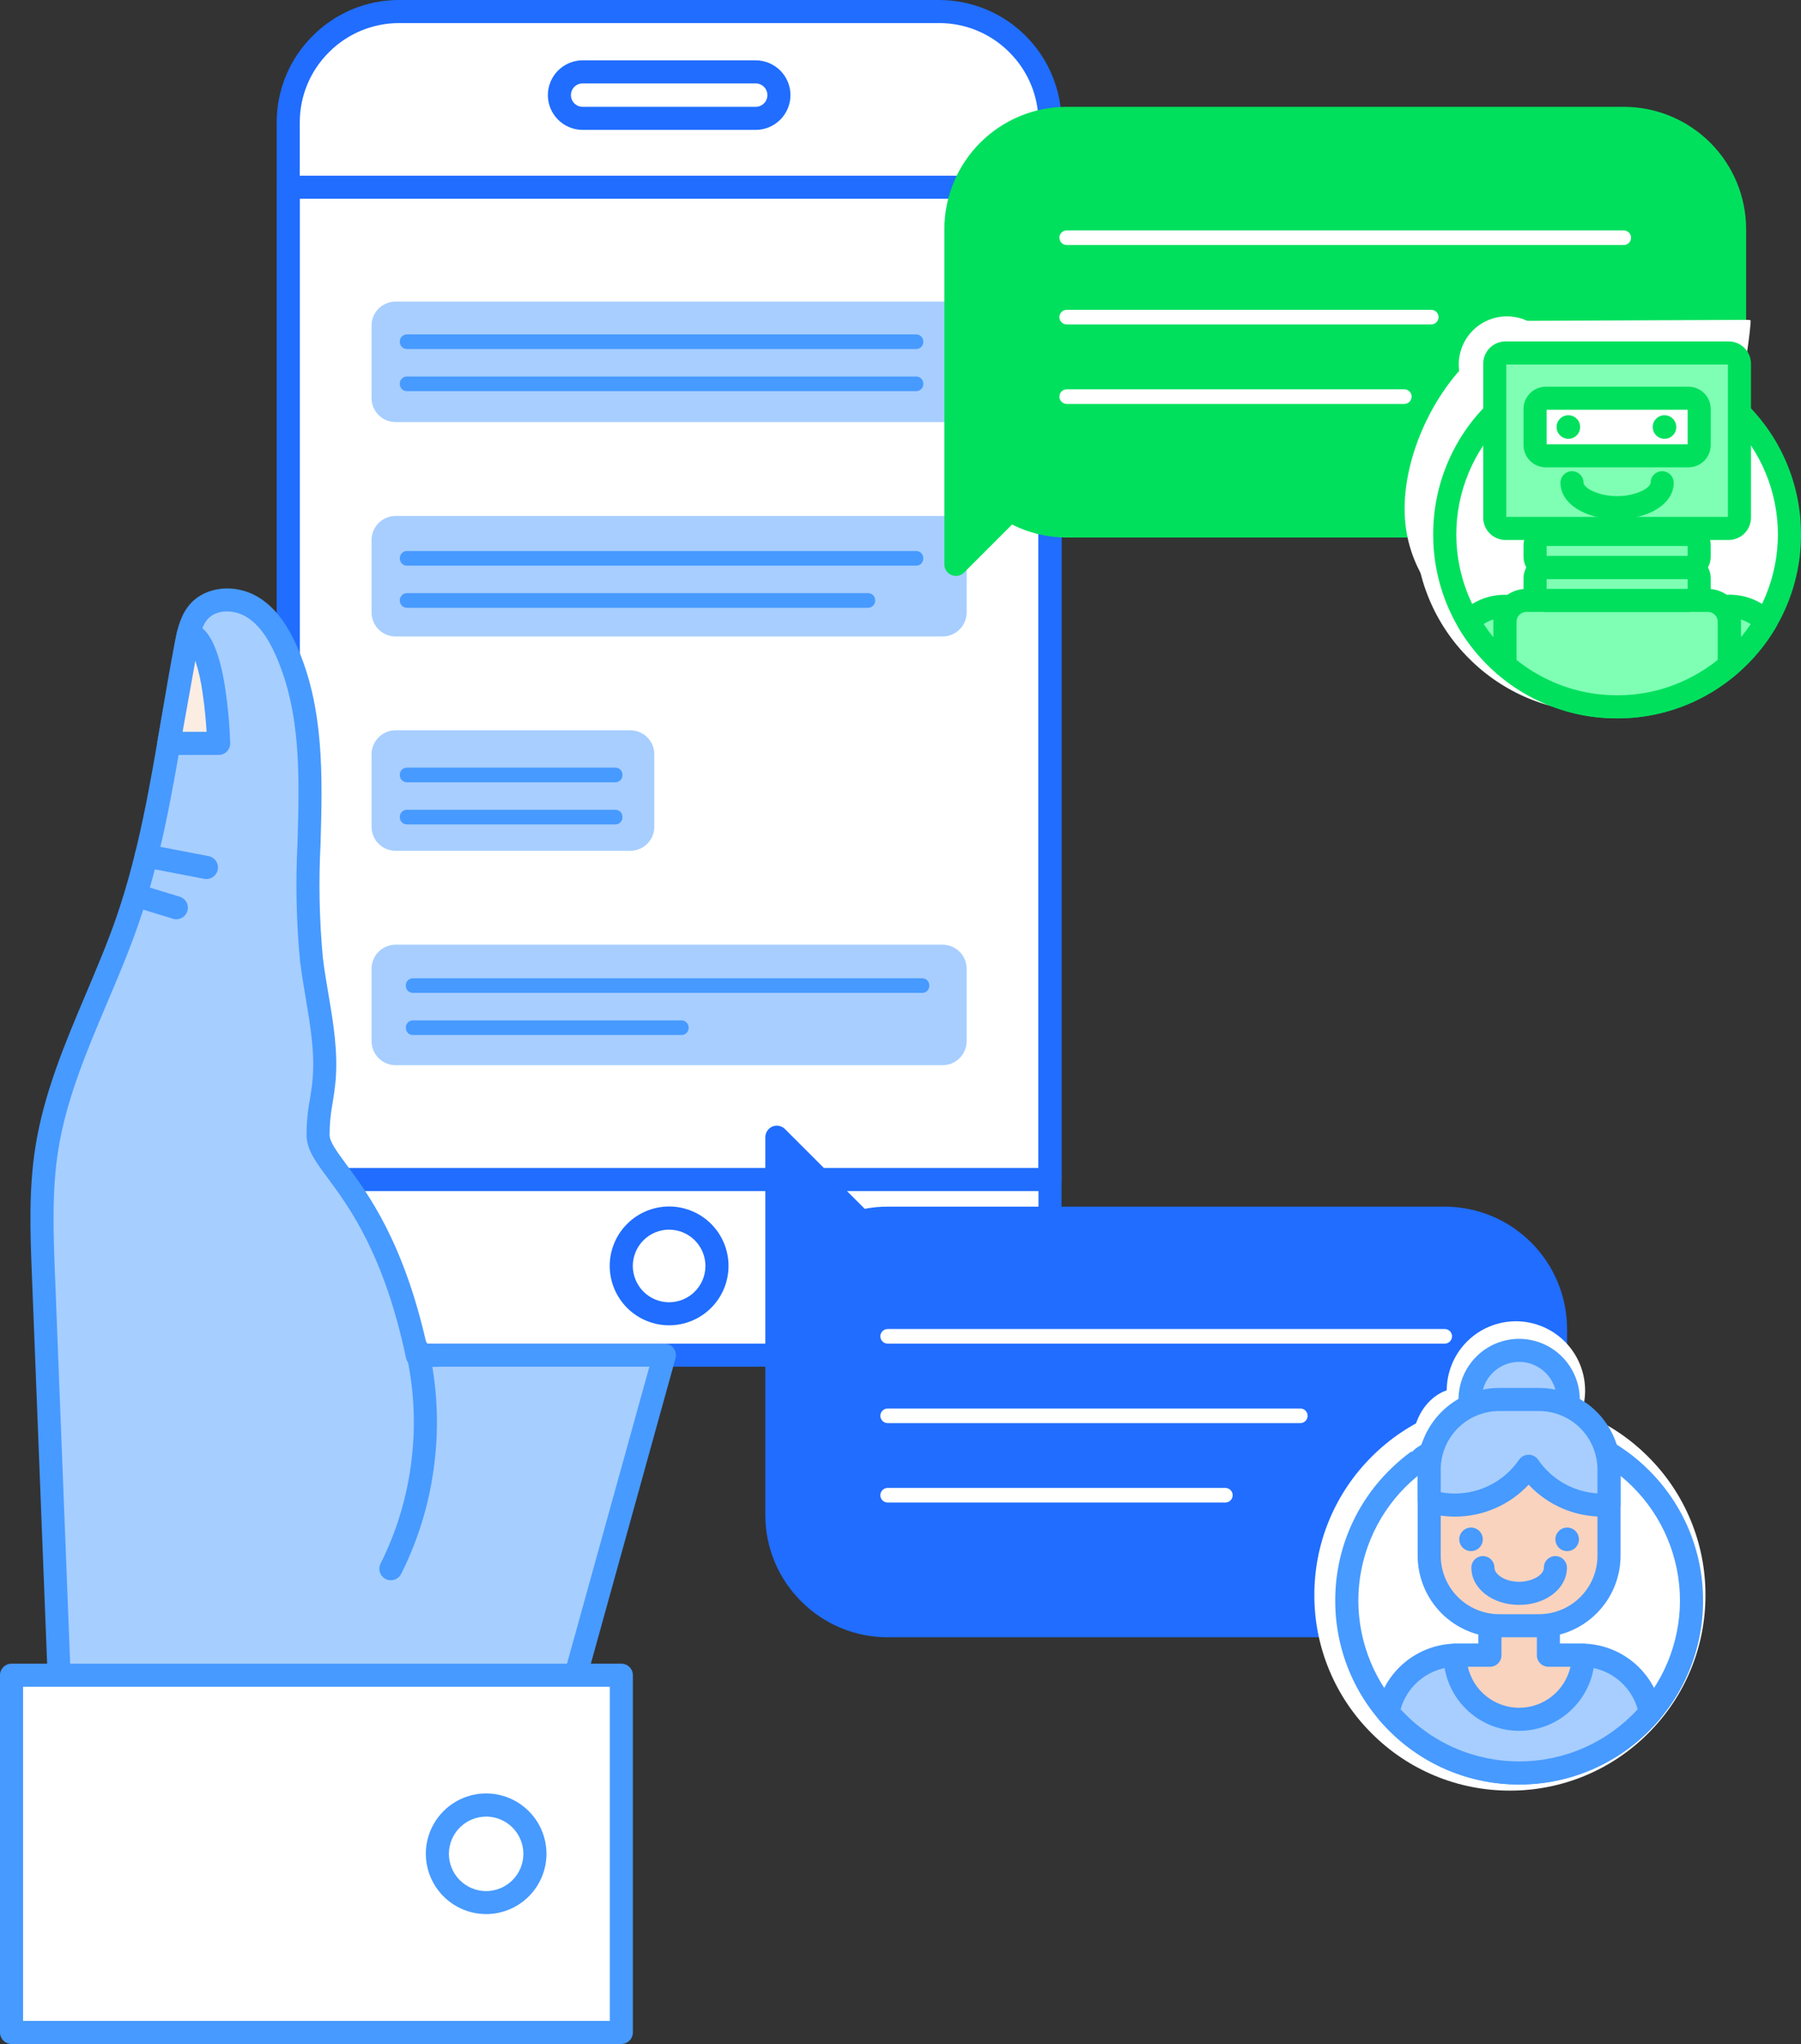 <svg xmlns="http://www.w3.org/2000/svg" xmlns:xlink="http://www.w3.org/1999/xlink" width="299.333" height="339.681" viewBox="0 0 299.333 339.681"><rect x="0" y="0" width="299.333" height="339.681" fill="#333333" stroke="none"/><defs><style>.a,.b{fill:none;}.b{clip-rule:evenodd;}.c{clip-path:url(#a);}.d{clip-path:url(#b);}.e{fill:#fff;}.f{clip-path:url(#c);}.g{fill:#206dff;}.h{clip-path:url(#e);}.i{clip-path:url(#g);}.j{clip-path:url(#i);}.k{clip-path:url(#k);}.l{clip-path:url(#m);}.m{fill:#a6ceff;}.n{clip-path:url(#o);}.o{fill:#479aff;}.p{clip-path:url(#q);}.q{clip-path:url(#s);}.r{clip-path:url(#u);}.s{clip-path:url(#w);}.t{clip-path:url(#y);}.u{fill:#fcede3;}.v{clip-path:url(#aa);}.w{clip-path:url(#ac);}.x{clip-path:url(#ae);}.y{clip-path:url(#ag);}.z{clip-path:url(#ai);}.aa{clip-path:url(#ak);}.ab{clip-path:url(#am);}.ac{clip-path:url(#ao);}.ad{clip-path:url(#aq);}.ae{clip-path:url(#as);}.af{clip-path:url(#au);}.ag{clip-path:url(#aw);}.ah{fill:#a7ceff;}.ai{clip-path:url(#ay);}.aj{clip-path:url(#ba);}.ak{clip-path:url(#bc);}.al{clip-path:url(#be);}.am{clip-path:url(#bg);}.an{clip-path:url(#bi);}.ao{clip-path:url(#bk);}.ap{clip-path:url(#bm);}.aq{clip-path:url(#bo);}.ar{clip-path:url(#bq);}.as{clip-path:url(#bs);}.at{clip-path:url(#bu);}.au{fill:#00e05d;}.av{clip-path:url(#bw);}.aw{clip-path:url(#by);}.ax{clip-path:url(#ca);}.ay{clip-path:url(#cc);}.az{clip-path:url(#ce);}.ba{clip-path:url(#cg);}.bb{clip-path:url(#ci);}.bc{clip-path:url(#ck);}.bd{clip-path:url(#cm);}.be{clip-path:url(#co);}.bf{fill:#7effb4;}.bg{clip-path:url(#cq);}.bh{clip-path:url(#cs);}.bi{clip-path:url(#cu);}.bj{clip-path:url(#cw);}.bk{clip-path:url(#cy);}.bl{clip-path:url(#da);}.bm{clip-path:url(#dc);}.bn{clip-path:url(#de);}.bo{clip-path:url(#dg);}.bp{clip-path:url(#di);}.bq{fill:#7fffb3;}.br{clip-path:url(#dk);}.bs{clip-path:url(#dm);}.bt{clip-path:url(#do);}.bu{clip-path:url(#dq);}.bv{clip-path:url(#ds);}.bw{clip-path:url(#du);}.bx{clip-path:url(#dw);}.by{clip-path:url(#dy);}.bz{clip-path:url(#ea);}.ca{fill:#f9d3be;}.cb{clip-path:url(#ec);}.cc{clip-path:url(#ee);}.cd{clip-path:url(#eg);}.ce{clip-path:url(#ei);}.cf{clip-path:url(#ek);}.cg{clip-path:url(#em);}.ch{clip-path:url(#eo);}.ci{clip-path:url(#eq);}.cj{clip-path:url(#es);}.ck{clip-path:url(#eu);}.cl{clip-path:url(#ew);}.cm{clip-path:url(#ey);}</style><clipPath id="a"><path class="a" d="M281.647-129.365H191.87a18.47,18.47,0,0,1-18.416-18.416V-334.24a18.47,18.47,0,0,1,18.416-18.416h89.777a18.47,18.47,0,0,1,18.416,18.416v186.46A18.47,18.47,0,0,1,281.647-129.365Z"/></clipPath><clipPath id="b"><path class="a" d="M-589,171H691V-582H-589Z"/></clipPath><clipPath id="c"><path class="a" d="M281.647-127.446H191.87a20.2,20.2,0,0,1-14.362-5.972,20.2,20.2,0,0,1-5.972-14.362V-334.24a20.2,20.2,0,0,1,5.972-14.362,20.2,20.2,0,0,1,14.362-5.972h89.777a20.353,20.353,0,0,1,20.334,20.334v186.46A20.353,20.353,0,0,1,281.647-127.446ZM191.87-350.737a16.415,16.415,0,0,0-11.651,4.847,16.393,16.393,0,0,0-4.847,11.651v186.46a16.415,16.415,0,0,0,4.847,11.65,16.393,16.393,0,0,0,11.651,4.847h89.777A16.415,16.415,0,0,0,293.3-136.13a16.34,16.34,0,0,0,4.847-11.65V-334.24a16.415,16.415,0,0,0-4.847-11.651,16.393,16.393,0,0,0-11.651-4.847Z"/></clipPath><clipPath id="e"><path class="a" d="M300.063-156.63H173.455a1.916,1.916,0,0,1-1.918-1.918V-323.459a1.916,1.916,0,0,1,1.918-1.918H300.063a1.916,1.916,0,0,1,1.918,1.918v164.911A1.916,1.916,0,0,1,300.063-156.63Zm-124.69-3.837H298.145V-321.541H175.373Z"/></clipPath><clipPath id="g"><path class="a" d="M251.146-334.9H222.384a3.875,3.875,0,0,1-3.862-3.862h0a3.875,3.875,0,0,1,3.862-3.862h28.762a3.875,3.875,0,0,1,3.862,3.862h0A3.875,3.875,0,0,1,251.146-334.9Z"/></clipPath><clipPath id="i"><path class="a" d="M251.146-332.987H222.384a5.791,5.791,0,0,1-5.78-5.78,5.791,5.791,0,0,1,5.78-5.781h28.762a5.791,5.791,0,0,1,5.781,5.781A5.791,5.791,0,0,1,251.146-332.987Zm-28.762-7.724a1.943,1.943,0,0,0-1.944,1.944,1.943,1.943,0,0,0,1.944,1.944h28.762a1.943,1.943,0,0,0,1.944-1.944,1.943,1.943,0,0,0-1.944-1.944Z"/></clipPath><clipPath id="k"><path class="a" d="M236.759-134.327a9.879,9.879,0,0,1-9.873-9.873,9.879,9.879,0,0,1,9.873-9.873,9.879,9.879,0,0,1,9.873,9.873A9.879,9.879,0,0,1,236.759-134.327Zm0-15.9a6.047,6.047,0,0,0-6.036,6.036,6.047,6.047,0,0,0,6.036,6.036,6.047,6.047,0,0,0,6.036-6.036A6.047,6.047,0,0,0,236.759-150.223Z"/></clipPath><clipPath id="m"><path class="a" d="M194.914-129.275c-5.64-26.716-16.331-31.371-16.5-36.589-.1-3.005.691-5.972.972-8.965.652-6.791-1.266-13.53-2.085-20.3-2.072-17.188,2.814-35.578-4.22-51.385-1.279-2.865-3.031-5.665-5.729-7.251s-6.522-1.573-8.658.716c-1.356,1.458-1.816,3.517-2.187,5.473-2.98,15.411-4.655,31.166-9.8,46-4.4,12.686-11.305,24.618-13.39,37.88-1.1,6.97-.831,14.08-.55,21.14q1.515,38.769,3.044,77.551l81.95,1.42L236-129.365H198.879Z"/></clipPath><clipPath id="o"><path class="a" d="M217.768-61.661h-.038l-81.95-1.42a1.91,1.91,0,0,1-1.88-1.842l-3.044-77.551c-.281-7.047-.563-14.323.576-21.511,1.407-8.914,4.949-17.29,8.377-25.386,1.765-4.182,3.606-8.5,5.09-12.814,3.67-10.615,5.6-21.971,7.456-32.957.716-4.195,1.445-8.53,2.264-12.789.46-2.366,1.01-4.63,2.673-6.42,2.583-2.775,7.328-3.235,11.037-1.074,2.634,1.547,4.757,4.195,6.509,8.121,4.63,10.385,4.3,21.83,3.99,32.905a131.05,131.05,0,0,0,.384,19.03c.243,1.982.588,4.029.921,6,.806,4.77,1.65,9.707,1.164,14.707-.115,1.138-.281,2.264-.46,3.351a28.23,28.23,0,0,0-.511,5.371c.038,1.164,1.2,2.724,2.8,4.9,3.568,4.821,9.477,12.789,13.313,29.811l2.379-.051h37.164a1.908,1.908,0,0,1,1.522.755,1.916,1.916,0,0,1,.32,1.675L219.584-63.068A1.863,1.863,0,0,1,217.768-61.661Zm-80.121-5.218L216.3-65.523l17.175-61.923H198.891l-3.939.09h-.038a1.929,1.929,0,0,1-1.88-1.522c-3.645-17.278-9.489-25.155-12.981-29.874-2.021-2.724-3.479-4.693-3.555-7.059a31.5,31.5,0,0,1,.563-6.088c.166-1.074.333-2.1.422-3.12.435-4.5-.332-8.965-1.125-13.7-.345-2.021-.691-4.105-.946-6.19A133.771,133.771,0,0,1,175-214.5c.307-11.139.614-21.651-3.658-31.243-1.407-3.172-3.031-5.256-4.949-6.369-1.893-1.113-4.757-1.266-6.279.371-.972,1.049-1.356,2.673-1.714,4.54-.818,4.208-1.547,8.517-2.251,12.7-1.88,11.139-3.837,22.662-7.622,33.57-1.535,4.438-3.389,8.824-5.192,13.057-3.338,7.891-6.791,16.037-8.121,24.49-1.074,6.816-.793,13.9-.524,20.769Z"/></clipPath><clipPath id="q"><path class="a" d="M190.515-91.958a1.839,1.839,0,0,1-.857-.2,1.916,1.916,0,0,1-.857-2.571A51.819,51.819,0,0,0,193.955-112a52.085,52.085,0,0,0-.972-17.994,1.911,1.911,0,0,1,1.432-2.3,1.91,1.91,0,0,1,2.3,1.432,55.571,55.571,0,0,1,1.049,19.311,55.746,55.746,0,0,1-5.538,18.531A1.952,1.952,0,0,1,190.515-91.958Z"/></clipPath><clipPath id="s"><path class="a" d="M127.466-76.176H228.817v59.365H127.466Z"/></clipPath><clipPath id="u"><path class="a" d="M228.817-14.893H127.466a1.916,1.916,0,0,1-1.918-1.918V-76.176a1.916,1.916,0,0,1,1.918-1.918H228.817a1.916,1.916,0,0,1,1.918,1.918v59.365A1.924,1.924,0,0,1,228.817-14.893Zm-99.432-3.837H226.9V-74.258H129.385Z"/></clipPath><clipPath id="w"><path class="a" d="M206.347-36.48a10.043,10.043,0,0,1-10.026-10.026,10.043,10.043,0,0,1,10.026-10.026,10.043,10.043,0,0,1,10.026,10.026A10.034,10.034,0,0,1,206.347-36.48Zm0-16.2a6.2,6.2,0,0,0-6.19,6.19,6.2,6.2,0,0,0,6.19,6.19,6.2,6.2,0,0,0,6.19-6.19A6.2,6.2,0,0,0,206.347-52.683Z"/></clipPath><clipPath id="y"><path class="a" d="M153.607-231.035h8.3s-.473-17.521-5.039-18.2Z"/></clipPath><clipPath id="aa"><path class="a" d="M161.906-229.117h-8.3a1.921,1.921,0,0,1-1.471-.691,1.94,1.94,0,0,1-.422-1.573l3.261-18.2a1.92,1.92,0,0,1,2.174-1.56c2.89.435,4.745,3.926,5.832,10.96a79.3,79.3,0,0,1,.831,9.08,1.95,1.95,0,0,1-.537,1.394A1.867,1.867,0,0,1,161.906-229.117Zm-6.011-3.837h3.99c-.1-1.6-.294-3.977-.652-6.382a31.788,31.788,0,0,0-1.215-5.448Z"/></clipPath><clipPath id="ac"><path class="a" d="M159.847-208.488a1.7,1.7,0,0,1-.358-.038l-9.988-1.918a1.921,1.921,0,0,1-1.522-2.251,1.921,1.921,0,0,1,2.251-1.522l9.988,1.918a1.922,1.922,0,0,1,1.522,2.251A1.928,1.928,0,0,1,159.847-208.488Z"/></clipPath><clipPath id="ae"><path class="a" d="M154.86-201.8a1.727,1.727,0,0,1-.563-.09l-6.279-1.918a1.922,1.922,0,0,1-1.279-2.392,1.922,1.922,0,0,1,2.391-1.279l6.279,1.918a1.922,1.922,0,0,1,1.279,2.391A1.922,1.922,0,0,1,154.86-201.8Z"/></clipPath><clipPath id="ag"><path class="a" d="M365.669-152.141h-92.59a18.714,18.714,0,0,0-4.425.537L254.663-165.6v62.78A18.47,18.47,0,0,0,273.079-84.4h92.59a18.47,18.47,0,0,0,18.416-18.416v-30.91A18.47,18.47,0,0,0,365.669-152.141Z"/></clipPath><clipPath id="ai"><path class="a" d="M365.669-82.481h-92.59a20.2,20.2,0,0,1-14.362-5.972,20.194,20.194,0,0,1-5.972-14.362v-62.767a1.937,1.937,0,0,1,1.189-1.778,1.909,1.909,0,0,1,2.084.422l13.249,13.249a20.036,20.036,0,0,1,3.811-.358h92.59A20.353,20.353,0,0,1,386-133.713v30.91a20.2,20.2,0,0,1-5.972,14.362A20.213,20.213,0,0,1,365.669-82.481ZM256.581-160.953v58.137a16.415,16.415,0,0,0,4.847,11.651,16.393,16.393,0,0,0,11.65,4.847h92.59a16.415,16.415,0,0,0,11.651-4.847,16.393,16.393,0,0,0,4.847-11.651v-30.91a16.415,16.415,0,0,0-4.847-11.651,16.341,16.341,0,0,0-11.651-4.847h-92.59a16.5,16.5,0,0,0-3.965.486,1.905,1.905,0,0,1-1.816-.5Z"/></clipPath><clipPath id="ak"><path class="a" d="M365.669-131.283a1.223,1.223,0,0,0,1.215-1.215,1.223,1.223,0,0,0-1.215-1.215h-92.59a1.223,1.223,0,0,0-1.215,1.215,1.223,1.223,0,0,0,1.215,1.215Z"/></clipPath><clipPath id="am"><path class="a" d="M341.669-118.072a1.223,1.223,0,0,0,1.215-1.215,1.223,1.223,0,0,0-1.215-1.215h-68.59a1.223,1.223,0,0,0-1.215,1.215,1.223,1.223,0,0,0,1.215,1.215Z"/></clipPath><clipPath id="ao"><path class="a" d="M329.208-104.874a1.223,1.223,0,0,0,1.215-1.215,1.223,1.223,0,0,0-1.215-1.215h-56.13a1.223,1.223,0,0,0-1.215,1.215,1.223,1.223,0,0,0,1.215,1.215Z"/></clipPath><clipPath id="aq"><path class="a" d="M378.036-59.935a28.647,28.647,0,0,0,28.647-28.647,28.647,28.647,0,0,0-28.647-28.647,28.647,28.647,0,0,0-28.647,28.647A28.647,28.647,0,0,0,378.036-59.935Z"/></clipPath><clipPath id="as"><path class="a" d="M376.5-57a32.31,32.31,0,0,1-22.981-9.519A32.31,32.31,0,0,1,344-89.5a32.311,32.311,0,0,1,9.519-22.981A32.311,32.311,0,0,1,376.5-122a32.311,32.311,0,0,1,22.981,9.519A32.311,32.311,0,0,1,409-89.5a32.31,32.31,0,0,1-9.519,22.981A32.334,32.334,0,0,1,376.5-57Zm0-61A28.54,28.54,0,0,0,348-89.5,28.54,28.54,0,0,0,376.5-61,28.54,28.54,0,0,0,405-89.5,28.54,28.54,0,0,0,376.5-118Z"/></clipPath><clipPath id="au"><path class="a" d="M378.036-58.016a30.386,30.386,0,0,1-21.613-8.952,30.387,30.387,0,0,1-8.952-21.613,30.387,30.387,0,0,1,8.952-21.613,30.386,30.386,0,0,1,21.613-8.952,30.387,30.387,0,0,1,21.613,8.952A30.387,30.387,0,0,1,408.6-88.581a30.387,30.387,0,0,1-8.952,21.613A30.409,30.409,0,0,1,378.036-58.016Zm0-57.293a26.766,26.766,0,0,0-26.728,26.728,26.766,26.766,0,0,0,26.728,26.728,26.766,26.766,0,0,0,26.729-26.728A26.766,26.766,0,0,0,378.036-115.31Z"/></clipPath><clipPath id="aw"><path class="a" d="M191.3-304.455h90.908a4,4,0,0,1,4,4v12.027a4,4,0,0,1-4,4H191.3a4,4,0,0,1-4-4v-12.027A4,4,0,0,1,191.3-304.455Z"/></clipPath><clipPath id="ay"><path class="a" d="M277.888-296.57A1.175,1.175,0,0,0,279-297.785,1.174,1.174,0,0,0,277.888-299H193.112A1.174,1.174,0,0,0,192-297.785a1.175,1.175,0,0,0,1.112,1.215Z"/></clipPath><clipPath id="ba"><path class="a" d="M277.888-289.57A1.175,1.175,0,0,0,279-290.785,1.174,1.174,0,0,0,277.888-292H193.112A1.174,1.174,0,0,0,192-290.785a1.175,1.175,0,0,0,1.112,1.215Z"/></clipPath><clipPath id="bc"><path class="a" d="M191.3-268.826h90.908a4,4,0,0,1,4,4V-252.8a4,4,0,0,1-4,4H191.3a4,4,0,0,1-4-4v-12.027A4,4,0,0,1,191.3-268.826Z"/></clipPath><clipPath id="be"><path class="a" d="M277.888-260.57A1.175,1.175,0,0,0,279-261.785,1.174,1.174,0,0,0,277.888-263H193.112A1.174,1.174,0,0,0,192-261.785a1.175,1.175,0,0,0,1.112,1.215Z"/></clipPath><clipPath id="bg"><path class="a" d="M269.888-253.57A1.175,1.175,0,0,0,271-254.785,1.174,1.174,0,0,0,269.888-256H193.112A1.174,1.174,0,0,0,192-254.785a1.175,1.175,0,0,0,1.112,1.215Z"/></clipPath><clipPath id="bi"><path class="a" d="M191.3-233.209h39a4,4,0,0,1,4,4v12.027a4,4,0,0,1-4,4h-39a4,4,0,0,1-4-4v-12.027A4,4,0,0,1,191.3-233.209Z"/></clipPath><clipPath id="bk"><path class="a" d="M227.888-224.57A1.175,1.175,0,0,0,229-225.785,1.174,1.174,0,0,0,227.888-227H193.112A1.174,1.174,0,0,0,192-225.785a1.175,1.175,0,0,0,1.112,1.215Z"/></clipPath><clipPath id="bm"><path class="a" d="M227.888-217.57A1.175,1.175,0,0,0,229-218.785,1.174,1.174,0,0,0,227.888-220H193.112A1.174,1.174,0,0,0,192-218.785a1.175,1.175,0,0,0,1.112,1.215Z"/></clipPath><clipPath id="bo"><path class="a" d="M191.3-197.58h90.908a4,4,0,0,1,4,4v12.027a4,4,0,0,1-4,4H191.3a4,4,0,0,1-4-4V-193.58A4,4,0,0,1,191.3-197.58Z"/></clipPath><clipPath id="bq"><path class="a" d="M278.888-189.57A1.175,1.175,0,0,0,280-190.785,1.174,1.174,0,0,0,278.888-192H194.112A1.174,1.174,0,0,0,193-190.785a1.175,1.175,0,0,0,1.112,1.215Z"/></clipPath><clipPath id="bs"><path class="a" d="M238.888-182.57A1.175,1.175,0,0,0,240-183.785,1.174,1.174,0,0,0,238.888-185H194.112A1.174,1.174,0,0,0,193-183.785a1.175,1.175,0,0,0,1.112,1.215Z"/></clipPath><clipPath id="bu"><path class="a" d="M395.428-334.9h-92.59a18.47,18.47,0,0,0-18.416,18.416v55.708l8.991-8.991a18.208,18.208,0,0,0,9.425,2.609h92.59c10.129,0,4.809-21.907,4.809-32.036q7.83-1.352,9.643-.8c4.754,1.443,3.214-4.752,2.852-3.087a86.538,86.538,0,0,1,1.113-13.4A18.47,18.47,0,0,0,395.428-334.9Z"/></clipPath><clipPath id="bw"><path class="a" d="M284.422-258.863a2.052,2.052,0,0,1-.729-.141,1.924,1.924,0,0,1-1.189-1.778v-55.708a20.353,20.353,0,0,1,20.334-20.334h92.59a20.353,20.353,0,0,1,20.334,20.334v30.91a20.353,20.353,0,0,1-20.334,20.334h-92.59a20.15,20.15,0,0,1-9.08-2.161l-7.98,7.98A1.907,1.907,0,0,1,284.422-258.863Zm18.416-74.123a16.415,16.415,0,0,0-11.651,4.847,16.393,16.393,0,0,0-4.847,11.651v51.078l5.717-5.717a1.917,1.917,0,0,1,2.34-.294,16.366,16.366,0,0,0,8.44,2.34h92.59a16.415,16.415,0,0,0,11.651-4.847,16.393,16.393,0,0,0,4.847-11.65q-9.732-7.95-9.732-11.859,0-6.394,9.732-19.051a16.415,16.415,0,0,0-4.847-11.651,16.393,16.393,0,0,0-11.651-4.847Z"/></clipPath><clipPath id="by"><path class="a" d="M391.316-236.191a30.387,30.387,0,0,1-21.613-8.952,30.387,30.387,0,0,1-8.952-21.613,30.387,30.387,0,0,1,8.952-21.613,30.387,30.387,0,0,1,21.613-8.952,30.387,30.387,0,0,1,21.613,8.952,30.387,30.387,0,0,1,8.952,21.613,30.387,30.387,0,0,1-8.952,21.613A30.365,30.365,0,0,1,391.316-236.191Zm0-57.293a26.766,26.766,0,0,0-26.728,26.728,26.766,26.766,0,0,0,26.728,26.728,26.766,26.766,0,0,0,26.728-26.728A26.758,26.758,0,0,0,391.316-293.485Z"/></clipPath><clipPath id="ca"><path class="a" d="M396.416-239a38.415,38.415,0,0,1-25.869-9.687c-6.9-6.242-11.547-12.524-11.547-21.353s4.643-19.182,11.547-25.424a66.085,66.085,0,0,1,8.218-5.788s33.161-.159,37.184-.159c.245,0,.574,0,.568.159C416.194-293.485,406.2-239,396.416-239ZM384.9-294.4c-11.31,4.5-19.9,10.324-19.9,22.26C365-256.08,379.362-243,397-243S388.815-295.96,384.9-294.4Z"/></clipPath><clipPath id="cc"><path class="b" d="M376-286a8,8,0,0,0,8-8,8,8,0,0,0-8-8,8,8,0,0,0-8,8A8,8,0,0,0,376-286Z"/></clipPath><clipPath id="ce"><path class="a" d="M394.316-237.11a28.647,28.647,0,0,0,28.647-28.647A28.647,28.647,0,0,0,394.316-294.4a28.647,28.647,0,0,0-28.647,28.647A28.647,28.647,0,0,0,394.316-237.11Z"/></clipPath><clipPath id="cg"><path class="a" d="M394.316-235.191a30.387,30.387,0,0,1-21.613-8.952,30.387,30.387,0,0,1-8.952-21.613,30.387,30.387,0,0,1,8.952-21.613,30.387,30.387,0,0,1,21.613-8.952,30.387,30.387,0,0,1,21.613,8.952,30.387,30.387,0,0,1,8.952,21.613,30.387,30.387,0,0,1-8.952,21.613A30.365,30.365,0,0,1,394.316-235.191Zm0-57.293a26.766,26.766,0,0,0-26.728,26.728,26.766,26.766,0,0,0,26.728,26.728,26.766,26.766,0,0,0,26.728-26.728A26.758,26.758,0,0,0,394.316-292.485Z"/></clipPath><clipPath id="ci"><path class="a" d="M395.428-313.855a1.223,1.223,0,0,0,1.215-1.215,1.223,1.223,0,0,0-1.215-1.215h-92.59a1.223,1.223,0,0,0-1.215,1.215,1.223,1.223,0,0,0,1.215,1.215Z"/></clipPath><clipPath id="ck"><path class="a" d="M363.428-300.657a1.223,1.223,0,0,0,1.215-1.215,1.223,1.223,0,0,0-1.215-1.215h-60.59a1.223,1.223,0,0,0-1.215,1.215,1.223,1.223,0,0,0,1.215,1.215Z"/></clipPath><clipPath id="cm"><path class="a" d="M358.955-287.446a1.223,1.223,0,0,0,1.215-1.215,1.223,1.223,0,0,0-1.215-1.215H302.838a1.223,1.223,0,0,0-1.215,1.215,1.223,1.223,0,0,0,1.215,1.215Z"/></clipPath><clipPath id="co"><path class="a" d="M412.962-253.824a9,9,0,0,0-1.036.064,3.526,3.526,0,0,1,1.036,2.507v7.238a28.951,28.951,0,0,0,6.062-7.238A8.409,8.409,0,0,0,412.962-253.824Z"/></clipPath><clipPath id="cq"><path class="a" d="M412.962-242.1a1.8,1.8,0,0,1-.806-.179,1.916,1.916,0,0,1-1.113-1.739v-7.238a1.615,1.615,0,0,0-.473-1.151,1.906,1.906,0,0,1-.46-1.982,1.935,1.935,0,0,1,1.586-1.279,10.877,10.877,0,0,1,1.279-.077,10.329,10.329,0,0,1,7.443,3.146,1.913,1.913,0,0,1,.281,2.3,30.256,30.256,0,0,1-6.471,7.724A1.9,1.9,0,0,1,412.962-242.1Zm1.918-9.528a3.586,3.586,0,0,1,.013.371v2.571a24.626,24.626,0,0,0,1.624-2.174A6.592,6.592,0,0,0,414.88-251.625Z"/></clipPath><clipPath id="cs"><path class="a" d="M375.67-244.016v-7.238a3.527,3.527,0,0,1,1.036-2.507,9.374,9.374,0,0,0-1.036-.064,8.409,8.409,0,0,0-6.062,2.57A28.949,28.949,0,0,0,375.67-244.016Z"/></clipPath><clipPath id="cu"><path class="a" d="M375.67-242.1a1.922,1.922,0,0,1-1.253-.46,31.012,31.012,0,0,1-6.471-7.724,1.913,1.913,0,0,1,.281-2.3,10.278,10.278,0,0,1,7.443-3.146,11.04,11.04,0,0,1,1.279.077,1.935,1.935,0,0,1,1.586,1.279,1.906,1.906,0,0,1-.46,1.982,1.615,1.615,0,0,0-.473,1.151V-244a1.9,1.9,0,0,1-1.113,1.739A2.037,2.037,0,0,1,375.67-242.1Zm-3.542-8.76c.512.755,1.049,1.484,1.624,2.174v-2.571a3.586,3.586,0,0,1,.013-.371A6.594,6.594,0,0,0,372.127-250.857Z"/></clipPath><clipPath id="cw"><path class="a" d="M411.926-253.76a3.519,3.519,0,0,0-2.494-1.036h-30.22a3.519,3.519,0,0,0-2.494,1.036,3.527,3.527,0,0,0-1.036,2.507v7.238a28.673,28.673,0,0,0,6.382,4.156,28.538,28.538,0,0,0,12.264,2.75,28.539,28.539,0,0,0,12.264-2.75,28.235,28.235,0,0,0,6.382-4.156v-7.238A3.592,3.592,0,0,0,411.926-253.76Z"/></clipPath><clipPath id="cy"><path class="a" d="M394.316-235.191a30.155,30.155,0,0,1-13.083-2.941,31.006,31.006,0,0,1-6.816-4.425,1.913,1.913,0,0,1-.665-1.458v-7.238a5.448,5.448,0,0,1,1.6-3.862A5.428,5.428,0,0,1,379.2-256.7h30.22a5.406,5.406,0,0,1,3.849,1.586h0a5.417,5.417,0,0,1,1.6,3.862v7.238a1.933,1.933,0,0,1-.665,1.458,30.548,30.548,0,0,1-6.816,4.425A30.241,30.241,0,0,1,394.316-235.191Zm-16.728-9.719a26.659,26.659,0,0,0,5.295,3.312,26.537,26.537,0,0,0,11.433,2.571,26.313,26.313,0,0,0,11.433-2.571,27.414,27.414,0,0,0,5.294-3.312v-6.343a1.615,1.615,0,0,0-.473-1.151h0a1.607,1.607,0,0,0-1.138-.473h-30.22a1.586,1.586,0,0,0-1.138.473,1.615,1.615,0,0,0-.473,1.151v6.343Z"/></clipPath><clipPath id="da"><path class="a" d="M406.171-254.8h-23.7a1.8,1.8,0,0,1-1.79-1.79v-1.893a1.8,1.8,0,0,1,1.79-1.79h23.7a1.8,1.8,0,0,1,1.79,1.79v1.893A1.8,1.8,0,0,1,406.171-254.8Z"/></clipPath><clipPath id="dc"><path class="a" d="M406.171-252.878h-23.7a3.711,3.711,0,0,1-3.709-3.709v-1.893a3.711,3.711,0,0,1,3.709-3.709h23.7a3.712,3.712,0,0,1,3.709,3.709v1.893A3.711,3.711,0,0,1,406.171-252.878Zm-23.57-3.837h23.442v-1.637H382.6Z"/></clipPath><clipPath id="de"><path class="a" d="M406.171-260.283h-23.7a1.8,1.8,0,0,1-1.79-1.79v-1.893a1.8,1.8,0,0,1,1.79-1.79h23.7a1.8,1.8,0,0,1,1.79,1.79v1.893A1.8,1.8,0,0,1,406.171-260.283Z"/></clipPath><clipPath id="dg"><path class="a" d="M406.171-258.364h-23.7a3.711,3.711,0,0,1-3.709-3.709v-1.893a3.711,3.711,0,0,1,3.709-3.709h23.7a3.711,3.711,0,0,1,3.709,3.709v1.893A3.72,3.72,0,0,1,406.171-258.364ZM382.6-262.2h23.442v-1.637H382.6Z"/></clipPath><clipPath id="di"><path class="a" d="M412.859-266.756H375.772a1.8,1.8,0,0,1-1.79-1.79v-25.578a1.8,1.8,0,0,1,1.79-1.79h37.087a1.8,1.8,0,0,1,1.79,1.79v25.578A1.8,1.8,0,0,1,412.859-266.756Z"/></clipPath><clipPath id="dk"><path class="a" d="M412.859-264.838H375.772a3.711,3.711,0,0,1-3.709-3.709v-25.578a3.711,3.711,0,0,1,3.709-3.709h37.087a3.711,3.711,0,0,1,3.709,3.709v25.578A3.711,3.711,0,0,1,412.859-264.838ZM375.9-268.675h36.832V-294H375.9Z"/></clipPath><clipPath id="dm"><path class="a" d="M406.171-278.826h-23.7a1.8,1.8,0,0,1-1.79-1.79V-286.6a1.8,1.8,0,0,1,1.79-1.79h23.7a1.8,1.8,0,0,1,1.79,1.79v5.985A1.8,1.8,0,0,1,406.171-278.826Z"/></clipPath><clipPath id="do"><path class="a" d="M406.171-276.908h-23.7a3.711,3.711,0,0,1-3.709-3.709V-286.6a3.711,3.711,0,0,1,3.709-3.709h23.7a3.712,3.712,0,0,1,3.709,3.709v5.985A3.711,3.711,0,0,1,406.171-276.908Zm-23.57-3.837h23.442v-5.729H382.6Z"/></clipPath><clipPath id="dq"><path class="a" d="M387.6-282.225a1.956,1.956,0,0,0,0-2.767,1.956,1.956,0,0,0-2.767,0,1.957,1.957,0,0,0,0,2.767A1.957,1.957,0,0,0,387.6-282.225Z"/></clipPath><clipPath id="ds"><path class="a" d="M402.194-281.653a1.957,1.957,0,0,0,1.957-1.957,1.957,1.957,0,0,0-1.957-1.957,1.957,1.957,0,0,0-1.957,1.957A1.957,1.957,0,0,0,402.194-281.653Z"/></clipPath><clipPath id="du"><path class="a" d="M394.316-268.3c-5.371,0-9.412-2.6-9.412-6.049a1.916,1.916,0,0,1,1.918-1.918,1.916,1.916,0,0,1,1.918,1.918c0,.294.371.78,1.2,1.241a9.445,9.445,0,0,0,4.374.972,9.407,9.407,0,0,0,4.374-.972c.831-.46,1.2-.959,1.2-1.241a1.916,1.916,0,0,1,1.918-1.918,1.916,1.916,0,0,1,1.918,1.918C403.741-270.91,399.687-268.3,394.316-268.3Z"/></clipPath><clipPath id="dw"><path class="a" d="M378.036-59.935A28.567,28.567,0,0,0,399.841-70a11.677,11.677,0,0,0-11.446-9.5H367.677A11.69,11.69,0,0,0,356.231-70,28.566,28.566,0,0,0,378.036-59.935Z"/></clipPath><clipPath id="dy"><path class="a" d="M378.036-58.016a30.516,30.516,0,0,1-23.263-10.743,1.9,1.9,0,0,1-.422-1.6,13.566,13.566,0,0,1,13.326-11.075h20.718a13.566,13.566,0,0,1,13.326,11.075,1.951,1.951,0,0,1-.422,1.6A30.556,30.556,0,0,1,378.036-58.016ZM358.328-70.524a26.692,26.692,0,0,0,19.707,8.671,26.692,26.692,0,0,0,19.707-8.671,9.722,9.722,0,0,0-9.349-7.059H367.677A9.722,9.722,0,0,0,358.328-70.524Z"/></clipPath><clipPath id="ea"><path class="a" d="M382.9-79.5v-7.545h-9.72V-79.5h-5.793a10.654,10.654,0,0,0,10.653,10.653A10.654,10.654,0,0,0,388.689-79.5Z"/></clipPath><clipPath id="ec"><path class="a" d="M378.036-66.93A12.586,12.586,0,0,1,365.465-79.5a1.916,1.916,0,0,1,1.918-1.918h3.875v-5.627a1.916,1.916,0,0,1,1.918-1.918h9.72a1.916,1.916,0,0,1,1.918,1.918v5.627h3.875a1.916,1.916,0,0,1,1.918,1.918A12.586,12.586,0,0,1,378.036-66.93Zm-8.53-10.653a8.75,8.75,0,0,0,8.53,6.816,8.75,8.75,0,0,0,8.53-6.816H382.9a1.916,1.916,0,0,1-1.918-1.918v-5.627h-5.883V-79.5a1.916,1.916,0,0,1-1.918,1.918Z"/></clipPath><clipPath id="ee"><path class="a" d="M381.335-84.4h-6.612a11.672,11.672,0,0,1-11.638-11.638V-110.36A11.672,11.672,0,0,1,374.724-122h6.612a11.664,11.664,0,0,1,11.638,11.638v14.323A11.672,11.672,0,0,1,381.335-84.4Z"/></clipPath><clipPath id="eg"><path class="a" d="M381.335-82.481h-6.612a13.579,13.579,0,0,1-13.556-13.556V-110.36a13.579,13.579,0,0,1,13.556-13.556h6.612a13.579,13.579,0,0,1,13.556,13.556v14.323A13.571,13.571,0,0,1,381.335-82.481Zm-6.612-37.6a9.732,9.732,0,0,0-9.72,9.72v14.323a9.732,9.732,0,0,0,9.72,9.719h6.612a9.732,9.732,0,0,0,9.72-9.719V-110.36a9.732,9.732,0,0,0-9.72-9.72Z"/></clipPath><clipPath id="ei"><path class="a" d="M378.036-113.839A8.159,8.159,0,0,0,386.2-122a8.159,8.159,0,0,0-8.159-8.159A8.159,8.159,0,0,0,369.877-122,8.159,8.159,0,0,0,378.036-113.839Z"/></clipPath><clipPath id="ek"><path class="a" d="M377.5-112A11.513,11.513,0,0,1,366-123.5,11.513,11.513,0,0,1,377.5-135,11.522,11.522,0,0,1,389-123.5,11.5,11.5,0,0,1,377.5-112Zm.5-18a7.009,7.009,0,0,0-7,7,7.009,7.009,0,0,0,7,7,7.009,7.009,0,0,0,7-7A7.009,7.009,0,0,0,378-130Z"/></clipPath><clipPath id="em"><path class="a" d="M378.036-111.921A10.089,10.089,0,0,1,367.958-122a10.089,10.089,0,0,1,10.077-10.078A10.1,10.1,0,0,1,388.113-122,10.081,10.081,0,0,1,378.036-111.921Zm0-16.331a6.249,6.249,0,0,0-6.241,6.241,6.249,6.249,0,0,0,6.241,6.241,6.249,6.249,0,0,0,6.241-6.241A6.249,6.249,0,0,0,378.036-128.252Z"/></clipPath><clipPath id="eo"><path class="a" d="M381.335-122h-6.612a11.664,11.664,0,0,0-11.638,11.638v5.269a14.837,14.837,0,0,0,4.284.627,14.837,14.837,0,0,0,12.239-6.446,14.8,14.8,0,0,0,12.239,6.446c.384,0,.755-.013,1.125-.038v-5.857A11.664,11.664,0,0,0,381.335-122Z"/></clipPath><clipPath id="eq"><path class="a" d="M360.155-113.225c0-7.684,4.676-10.619,7.8-10.691a5.161,5.161,0,0,1-.687,2.917A73.627,73.627,0,0,1,360.155-113.225Z"/></clipPath><clipPath id="es"><path class="a" d="M391.848-102.534a16.762,16.762,0,0,1-12.239-5.307,16.74,16.74,0,0,1-12.239,5.307,16.784,16.784,0,0,1-4.847-.716,1.922,1.922,0,0,1-1.368-1.842v-5.269a13.579,13.579,0,0,1,13.556-13.556h6.612a13.579,13.579,0,0,1,13.556,13.556v5.857a1.924,1.924,0,0,1-1.778,1.918C392.7-102.559,392.27-102.534,391.848-102.534ZM365-106.588a13.345,13.345,0,0,0,2.366.217,12.92,12.92,0,0,0,10.653-5.614,1.907,1.907,0,0,1,1.586-.831,1.907,1.907,0,0,1,1.586.831,12.918,12.918,0,0,0,9.86,5.589v-3.964a9.732,9.732,0,0,0-9.72-9.72h-6.612a9.732,9.732,0,0,0-9.72,9.72v3.773Z"/></clipPath><clipPath id="eu"><path class="a" d="M371.422-97.376a1.957,1.957,0,0,0,0-2.767,1.957,1.957,0,0,0-2.767,0,1.957,1.957,0,0,0,0,2.767A1.957,1.957,0,0,0,371.422-97.376Z"/></clipPath><clipPath id="ew"><path class="a" d="M386.016-96.8a1.957,1.957,0,0,0,1.957-1.957,1.957,1.957,0,0,0-1.957-1.957,1.957,1.957,0,0,0-1.957,1.957A1.957,1.957,0,0,0,386.016-96.8Z"/></clipPath><clipPath id="ey"><path class="a" d="M378.036-87.865c-4.45,0-7.942-2.724-7.942-6.19a1.916,1.916,0,0,1,1.918-1.918,1.916,1.916,0,0,1,1.918,1.918c0,1.113,1.752,2.353,4.105,2.353,1.944,0,4.105-1.01,4.105-2.353a1.916,1.916,0,0,1,1.918-1.918,1.916,1.916,0,0,1,1.918,1.918C385.978-90.589,382.486-87.865,378.036-87.865Z"/></clipPath></defs><g transform="translate(-125.548 354.574)"><g class="c"><g class="d"><path class="e" d="M168.455-357.656H305.063v233.291H168.455Z"/></g></g><g class="f"><g class="d"><path class="g" d="M166.536-359.574H306.981v237.128H166.536Z"/></g></g><g class="h"><g class="d"><path class="g" d="M166.536-330.377H306.981V-151.63H166.536Z"/></g></g><g class="i"><g class="d"><path class="a" d="M213.522-347.629h46.486V-329.9H213.522Z"/></g></g><g class="j"><g class="d"><path class="g" d="M211.6-349.548h50.323v21.561H211.6Z"/></g></g><g class="k"><g class="d"><path class="g" d="M221.886-159.072h29.746v29.746H221.886Z"/></g></g><g class="l"><g class="d"><path class="m" d="M127.525-259.868H241V-58.579H127.525Z"/></g></g><g class="n"><g class="d"><path class="o" d="M125.6-261.782H242.892V-56.661H125.6Z"/></g></g><g class="p"><g class="d"><path class="o" d="M183.6-137.345h19.57v50.387H183.6Z"/></g></g><g class="q"><g class="d"><path class="e" d="M122.466-81.176H233.817v69.365H122.466Z"/></g></g><g class="r"><g class="d"><path class="o" d="M120.548-83.095H235.735v73.2H120.548Z"/></g></g><g class="s"><g class="d"><path class="o" d="M191.321-61.533h30.053V-31.48H191.321Z"/></g></g><g class="t"><g class="d"><path class="u" d="M148.607-254.233h18.3v28.2h-18.3Z"/></g></g><g class="v"><g class="d"><path class="o" d="M146.688-256.16h22.125v32.044H146.688Z"/></g></g><g class="w"><g class="d"><path class="o" d="M142.944-219.254h23.832v15.765H142.944Z"/></g></g><g class="x"><g class="d"><path class="o" d="M141.656-212.561h20.115V-196.8H141.656Z"/></g></g><g class="y"><g class="d"><path class="g" d="M249.663-170.6H389.085v91.2H249.663Z"/></g></g><g class="z"><g class="d"><path class="g" d="M247.745-172.5H391v95.022H247.745Z"/></g></g><g class="aa"><g class="d"><path class="e" d="M266.864-138.713h105.02v12.43H266.864Z"/></g></g><g class="ab"><g class="d"><path class="e" d="M266.864-125.5h81.02v12.43h-81.02Z"/></g></g><g class="ac"><g class="d"><path class="e" d="M266.864-112.3h68.56v12.43h-68.56Z"/></g></g><g class="ad"><g class="d"><path class="e" d="M344.389-122.228h67.293v67.293H344.389Z"/></g></g><g class="ae"><g class="d"><path class="e" d="M339-127h75v75H339Z"/></g></g><g class="af"><g class="d"><path class="o" d="M342.471-124.146H413.6v71.13h-71.13Z"/></g></g><g class="ag"><g class="d"><path class="ah" d="M182.3-309.455H291.213v30.027H182.3Z"/></g></g><g class="ai"><g class="d"><path class="o" d="M187-304h97v12.43H187Z"/></g></g><g class="aj"><g class="d"><path class="o" d="M187-297h97v12.43H187Z"/></g></g><g class="ak"><g class="d"><path class="ah" d="M182.3-273.826H291.213V-243.8H182.3Z"/></g></g><g class="al"><g class="d"><path class="o" d="M187-268h97v12.43H187Z"/></g></g><g class="am"><g class="d"><path class="o" d="M187-261h89v12.43H187Z"/></g></g><g class="an"><g class="d"><path class="ah" d="M182.3-238.209h57v30.027h-57Z"/></g></g><g class="ao"><g class="d"><path class="o" d="M187-232h47v12.43H187Z"/></g></g><g class="ap"><g class="d"><path class="o" d="M187-225h47v12.43H187Z"/></g></g><g class="aq"><g class="d"><path class="ah" d="M182.3-202.58H291.213v30.027H182.3Z"/></g></g><g class="ar"><g class="d"><path class="o" d="M188-197h97v12.43H188Z"/></g></g><g class="as"><g class="d"><path class="o" d="M188-190h57v12.43H188Z"/></g></g><g class="at"><g class="d"><path class="au" d="M279.422-339.9H418.844v84.123H279.422Z"/></g></g><g class="av"><g class="d"><path class="au" d="M277.5-341.823H420.763v87.96H277.5Z"/></g></g><g class="aw"><g class="d"><path class="e" d="M355.751-302.321h71.13v71.13h-71.13Z"/></g></g><g class="ax"><g class="d"><path class="e" d="M354-306.411h67.517V-234H354Z"/></g></g><g class="ay"><g class="d"><path class="e" d="M363-307h26v26H363Z"/></g></g><g class="az"><g class="d"><path class="e" d="M360.669-299.4h67.293v67.294H360.669Z"/></g></g><g class="ba"><g class="d"><path class="au" d="M358.751-301.321h71.13v71.13h-71.13Z"/></g></g><g class="bb"><g class="d"><path class="e" d="M296.623-321.285h105.02v12.43H296.623Z"/></g></g><g class="bc"><g class="d"><path class="e" d="M296.623-308.087h73.02v12.43h-73.02Z"/></g></g><g class="bd"><g class="d"><path class="e" d="M296.623-294.876H365.17v12.43H296.623Z"/></g></g><g class="be"><g class="d"><path class="bf" d="M406.926-258.824h17.1v19.809h-17.1Z"/></g></g><g class="bg"><g class="d"><path class="au" d="M405-260.743h20.958V-237.1H405Z"/></g></g><g class="bh"><g class="d"><path class="bf" d="M364.608-258.824h17.1v19.809h-17.1Z"/></g></g><g class="bi"><g class="d"><path class="au" d="M362.684-260.73h20.958V-237.1H362.684Z"/></g></g><g class="bj"><g class="d"><path class="bf" d="M370.683-259.8h47.292v27.687H370.683Z"/></g></g><g class="bk"><g class="d"><path class="au" d="M368.752-261.7h51.116v31.511H368.752Z"/></g></g><g class="bl"><g class="d"><path class="bf" d="M375.683-265.27h37.278V-249.8H375.683Z"/></g></g><g class="bm"><g class="d"><path class="au" d="M373.765-267.188H414.88v19.31H373.765Z"/></g></g><g class="bn"><g class="d"><path class="bf" d="M375.683-270.756h37.278v15.474H375.683Z"/></g></g><g class="bo"><g class="d"><path class="au" d="M373.765-272.675H414.88v19.31H373.765Z"/></g></g><g class="bp"><g class="d"><path class="bq" d="M368.982-300.915H419.65v39.158H368.982Z"/></g></g><g class="br"><g class="d"><path class="au" d="M367.064-302.833h54.5v42.995h-54.5Z"/></g></g><g class="bs"><g class="d"><path class="e" d="M375.683-293.392h37.278v19.566H375.683Z"/></g></g><g class="bt"><g class="d"><path class="au" d="M373.765-295.311H414.88v23.4H373.765Z"/></g></g><g class="bu"><g class="d"><path class="au" d="M376.377-283.609l9.838-9.838,9.838,9.838-9.838,9.838Z"/></g></g><g class="bv"><g class="d"><path class="au" d="M395.237-290.566H409.15v13.913H395.237Z"/></g></g><g class="bw"><g class="d"><path class="au" d="M379.9-281.269h28.825V-263.3H379.9Z"/></g></g><g class="bx"><g class="d"><path class="ah" d="M351.231-84.5h53.609v29.567H351.231Z"/></g></g><g class="by"><g class="d"><path class="o" d="M349.315-86.432h57.436v33.416H349.315Z"/></g></g><g class="bz"><g class="d"><path class="ca" d="M362.383-92.047h31.306v28.2H362.383Z"/></g></g><g class="cb"><g class="d"><path class="o" d="M360.465-93.965h35.143V-61.93H360.465Z"/></g></g><g class="cc"><g class="d"><path class="ca" d="M358.086-127h39.887v47.6H358.086Z"/></g></g><g class="cd"><g class="d"><path class="o" d="M356.168-128.917h43.724v51.435H356.168Z"/></g></g><g class="ce"><g class="d"><path class="ah" d="M364.877-135.158H391.2v26.318H364.877Z"/></g></g><g class="cf"><g class="d"><path class="e" d="M361-140h33v33H361Z"/></g></g><g class="cg"><g class="d"><path class="o" d="M362.958-137.076h30.155v30.155H362.958Z"/></g></g><g class="ch"><g class="d"><path class="ah" d="M358.086-127h39.887v27.533H358.086Z"/></g></g><g class="ci"><g class="d"><path class="e" d="M355.155-128.917h17.8v20.691h-17.8Z"/></g></g><g class="cj"><g class="d"><path class="o" d="M356.155-128.917h43.724v31.383H356.155Z"/></g></g><g class="ck"><g class="d"><path class="o" d="M363.082-105.716H377V-91.8H363.082Z"/></g></g><g class="cl"><g class="d"><path class="o" d="M379.059-105.718h13.913V-91.8H379.059Z"/></g></g><g class="cm"><g class="d"><path class="o" d="M365.094-100.973h25.884v18.108H365.094Z"/></g></g></g></svg>